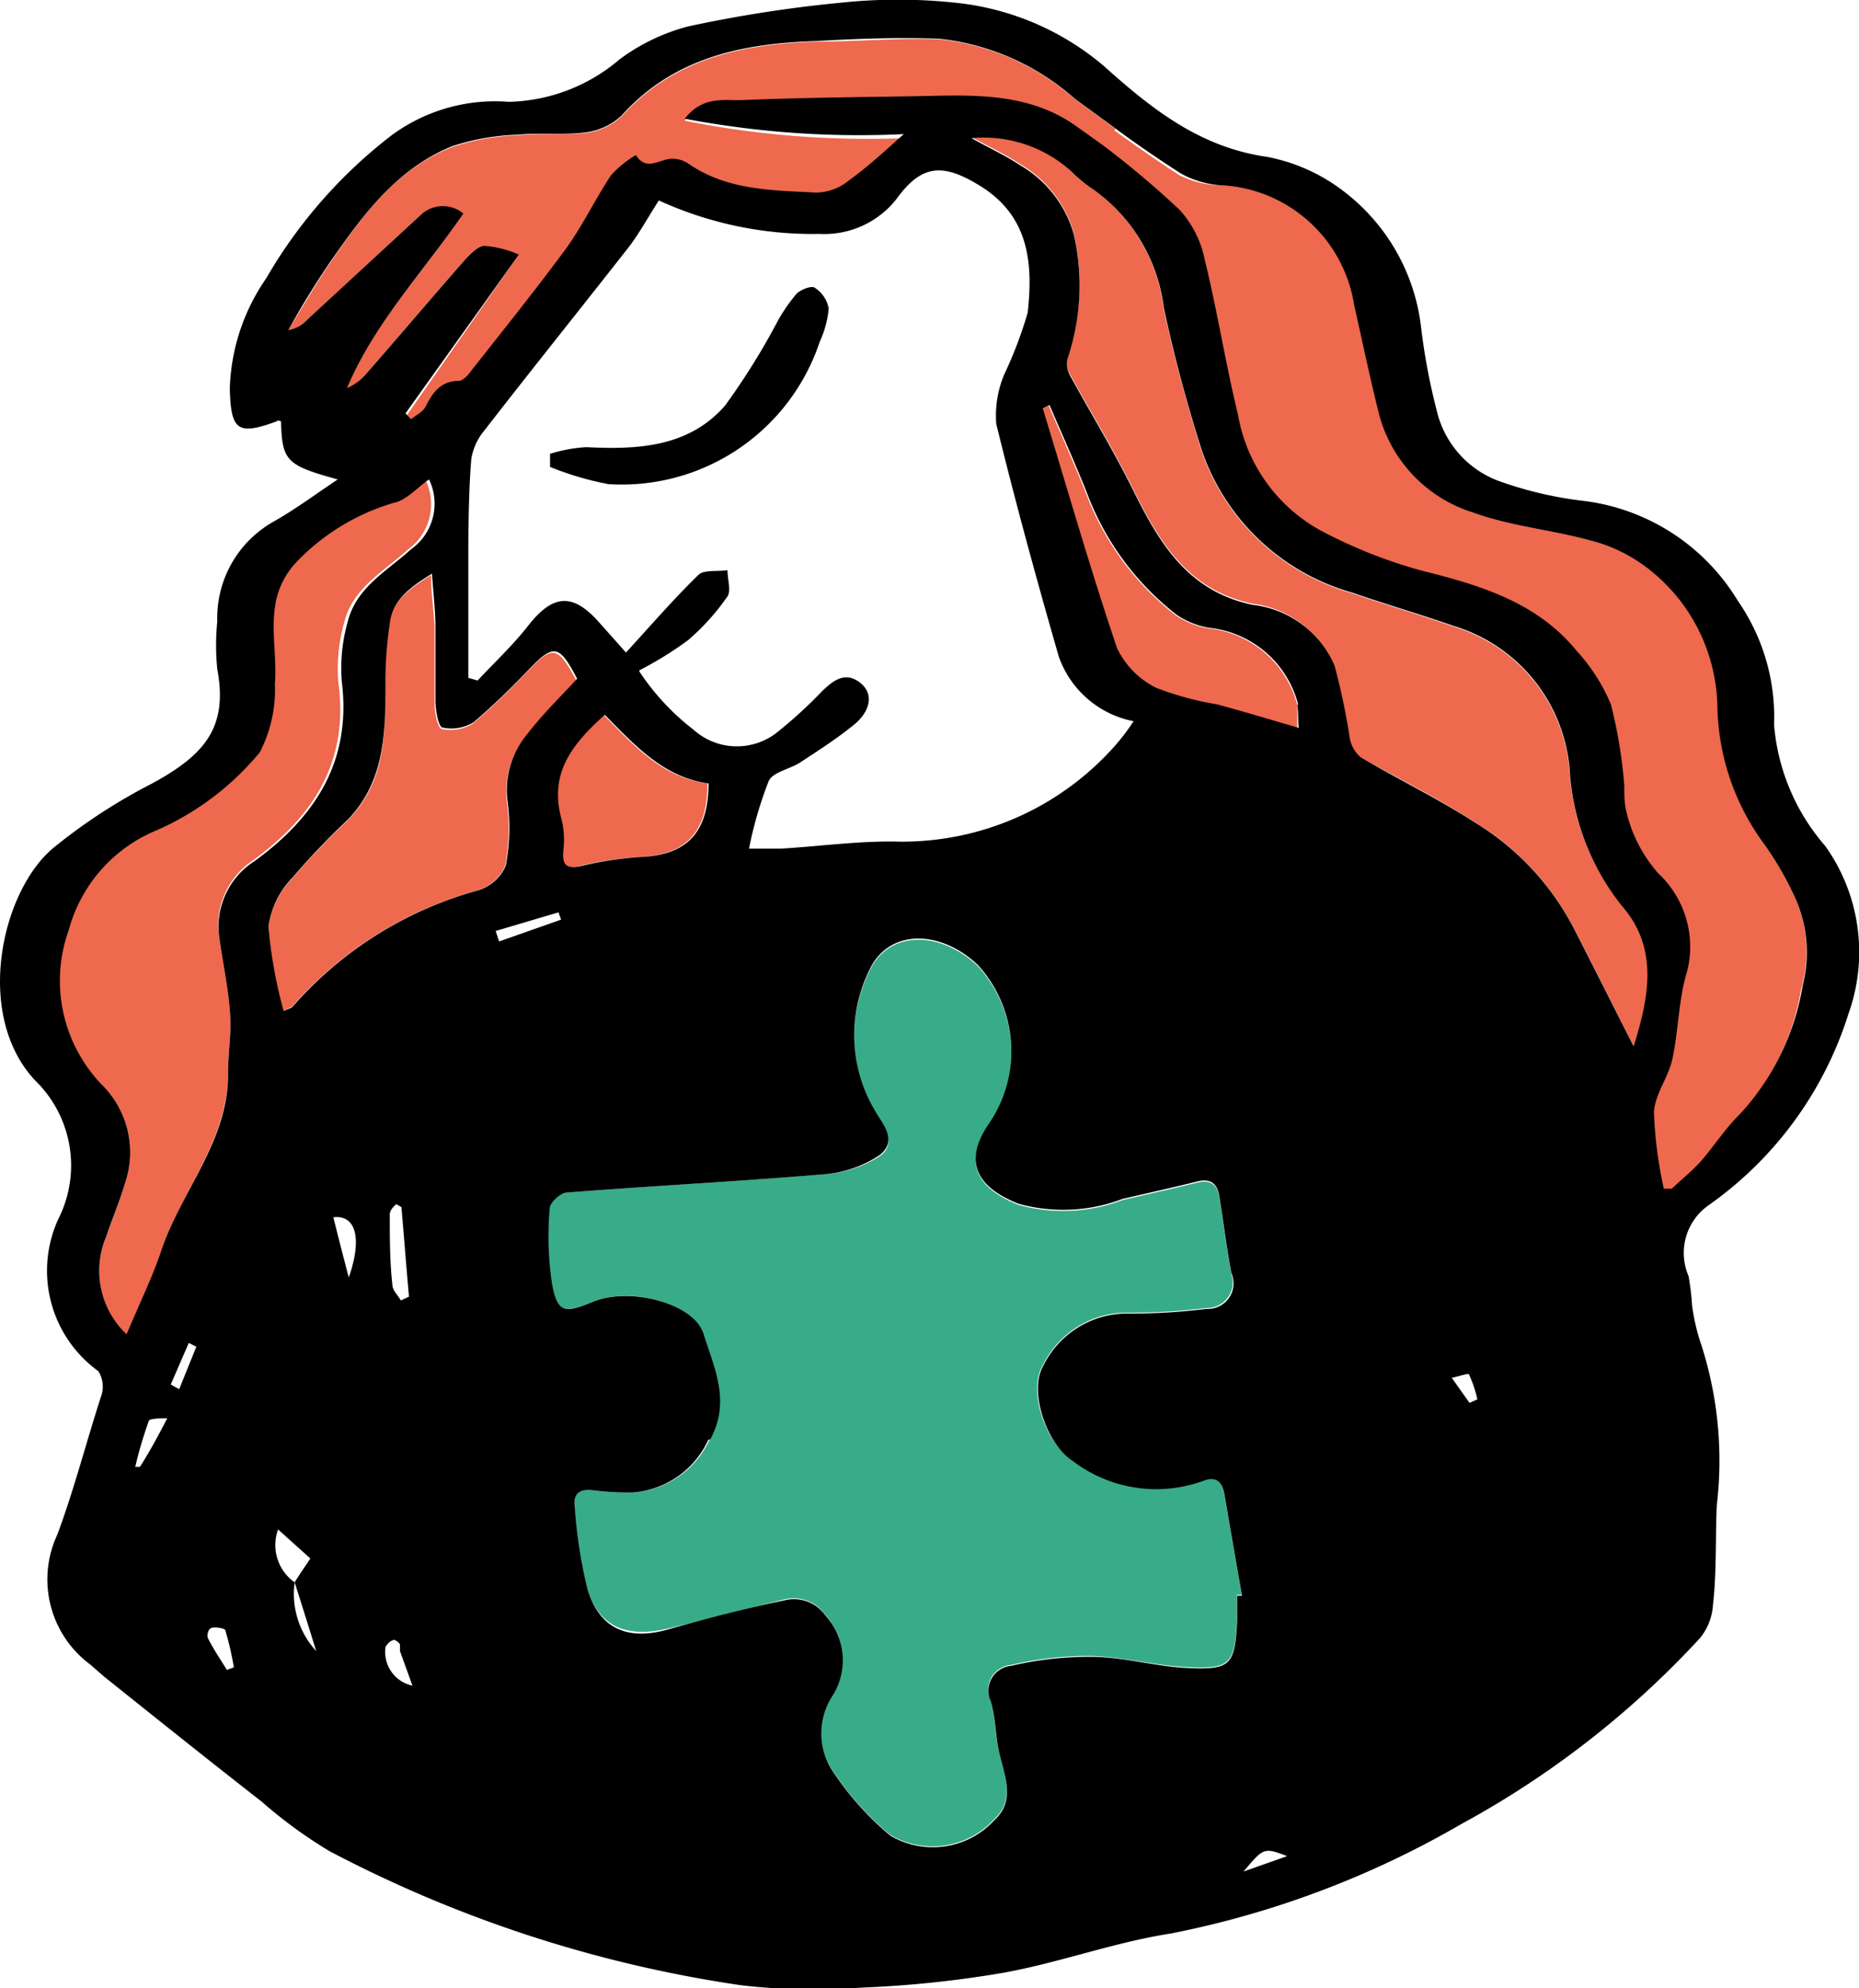 <svg xmlns="http://www.w3.org/2000/svg" viewBox="0 0 63.91 68.34"><defs><style>.cls-1{fill:#38ac88;}.cls-2{fill:#ee694e;}</style></defs><title>postvention-icon</title><g id="Layer_2" data-name="Layer 2"><g id="Layer_1-2" data-name="Layer 1"><path class="cls-1" d="M20,52.05c-.07-.51.21-.63.66-.57a9.88,9.88,0,0,0,1.33.07,3.11,3.11,0,0,0,2.66-1.83c.72-1.31.12-2.48-.23-3.61s-2.6-1.64-3.85-1.1c-.9.4-1.18.33-1.36-.62a10.92,10.92,0,0,1-.08-2.62c0-.19.38-.51.6-.53,2.95-.23,5.91-.38,8.86-.63A4,4,0,0,0,30.48,40c.66-.45.1-1.09-.13-1.5a5.07,5.07,0,0,1-.22-4.85c.64-1.42,2.41-1.44,3.73-.2a4.4,4.4,0,0,1,.39,5.46c-1,1.45-.22,2.26,1,2.75a5.73,5.73,0,0,0,3.59-.16c.86-.2,1.72-.39,2.57-.6.47-.12.7.09.76.52.14.87.25,1.75.41,2.62a.88.88,0,0,1-.86,1.17,21.49,21.49,0,0,1-2.78.16,3.21,3.21,0,0,0-2.83,1.79c-.55.87.09,2.71,1,3.27a4.73,4.73,0,0,0,4.5.69c.41-.16.64,0,.72.44.2,1.17.4,2.34.61,3.51l-.17,0c0,.29,0,.57,0,.86-.08,1.54-.21,1.7-1.78,1.62-1.08-.06-2.15-.35-3.23-.38a11.68,11.68,0,0,0-2.76.31.86.86,0,0,0-.7,1.22c.17.56.16,1.18.29,1.76.19.81.57,1.66-.17,2.33a2.87,2.87,0,0,1-3.58.52,10.34,10.34,0,0,1-2-2.25,2.36,2.36,0,0,1,0-2.52,2.28,2.28,0,0,0-.23-2.8,1.32,1.32,0,0,0-1.41-.51c-1.34.33-2.67.69-4,1s-2.35,0-2.76-1.38A16.52,16.52,0,0,1,20,52.05Z" transform="translate(-0.25 -0.25)"/><path class="cls-2" d="M21,24.82c1.05,1.06,2,2.15,3.57,2.36,0,1.72-.76,2.47-2.41,2.53a12.17,12.17,0,0,0-2,.31c-.53.11-.65-.06-.6-.56a3,3,0,0,0-.07-1.07C19.12,26.81,19.93,25.78,21,24.82Z" transform="translate(-0.25 -0.25)"/><path class="cls-2" d="M4.54,40.94a3.27,3.27,0,0,0-.82-3.44,5.14,5.14,0,0,1-1.23-5.25,5.16,5.16,0,0,1,3-3.43,9.59,9.59,0,0,0,3.57-2.69,4.66,4.66,0,0,0,.52-2.35c.07-.87-.12-1.76,0-2.62a2.76,2.76,0,0,1,.78-1.61,7.57,7.57,0,0,1,3.32-2c.43-.09.8-.53,1.2-.8a1.92,1.92,0,0,1-.62,2.4c-.81.74-1.87,1.3-2.17,2.47a5.85,5.85,0,0,0-.21,2.07c.38,2.74-.86,4.65-3,6.18A2.67,2.67,0,0,0,7.8,32.56c.12.85.3,1.69.36,2.55.05.65-.08,1.32-.07,2,0,2.35-1.61,4.07-2.3,6.15-.32,1-.77,1.86-1.19,2.86a3,3,0,0,1-.7-3.35C4.1,42.15,4.36,41.56,4.54,40.94Z" transform="translate(-0.25 -0.25)"/><path class="cls-2" d="M18.35,25.53a3,3,0,0,0-.68,2.23A7,7,0,0,1,17.62,30a1.51,1.51,0,0,1-.94.85,13.06,13.06,0,0,0-6.39,4s-.13.07-.31.15a16.13,16.13,0,0,1-.5-2.91,3,3,0,0,1,.8-1.63,25.69,25.69,0,0,1,1.91-2c1.33-1.34,1.32-3,1.28-4.73a13.6,13.6,0,0,1,.15-2c.09-.77.63-1.21,1.45-1.71,0,.72.11,1.28.12,1.85,0,.85,0,1.72,0,2.57,0,.31.11.84.25.87a1.46,1.46,0,0,0,1.07-.19,25.35,25.35,0,0,0,1.91-1.83c.83-.86,1-.84,1.64.34C19.51,24.23,18.88,24.84,18.35,25.53Z" transform="translate(-0.25 -0.25)"/><path class="cls-2" d="M11.59,9.3c1.12-1.64,2.3-3.26,4.22-4a8,8,0,0,1,2.25-.4c.77-.08,1.56,0,2.33-.08a2.21,2.21,0,0,0,1.24-.58c1.81-2,4.18-2.48,6.71-2.56,1.4,0,2.8-.13,4.2-.08a8.39,8.39,0,0,1,4.69,2.08l1.37,1-.45.62-.94-.67c-1.71-1.16-3.71-1-5.65-1s-3.85.05-5.77.13c-.63,0-1.36-.17-2,.64A32.1,32.1,0,0,0,31.32,5c-.65.56-1.23,1.12-1.87,1.58A1.83,1.83,0,0,1,28.32,7c-1.51-.13-3.08-.12-4.41-1a1,1,0,0,0-.64-.16c-.41.06-.82.41-1.16-.13a3.66,3.66,0,0,0-.85.69c-.55.81-1,1.72-1.54,2.51-1.06,1.44-2.18,2.83-3.29,4.24-.1.14-.27.31-.41.32-.63,0-.9.41-1.14.89-.09.18-.33.29-.5.43l-.19-.2L18.09,9a3.65,3.65,0,0,0-1.21-.28c-.25,0-.51.31-.71.53-1.13,1.29-2.24,2.6-3.37,3.89a1.81,1.81,0,0,1-.64.47c.95-2.25,2.65-4,4-6a1.11,1.11,0,0,0-1.49.07l-3.88,3.58a1.15,1.15,0,0,1-.65.36C10.63,10.85,11.08,10.05,11.59,9.3Z" transform="translate(-0.25 -0.25)"/><path class="cls-2" d="M42.25,6.62a4.87,4.87,0,0,1,4.56,4.1c.28,1.24.54,2.49.85,3.73a4.83,4.83,0,0,0,3.25,3.42c1.28.47,2.67.59,4,.95a5.43,5.43,0,0,1,1.87.87,6.14,6.14,0,0,1,2.52,4.81,8.21,8.21,0,0,0,1.63,4.79A11.09,11.09,0,0,1,62,31.19a4.59,4.59,0,0,1,.17,3.06A8.54,8.54,0,0,1,60,38.66c-.5.49-.88,1.09-1.34,1.62-.31.34-.67.63-1,.94l-.27,0a14.7,14.7,0,0,1-.34-2.61c0-.62.49-1.2.63-1.83.22-1,.21-2.09.52-3.07a3.45,3.45,0,0,0-1-3.33,4.9,4.9,0,0,1-1.09-2.09c-.07-.3,0-.62-.08-.93a16.24,16.24,0,0,0-.46-2.79,6.32,6.32,0,0,0-1.17-1.83c-1.38-1.71-3.35-2.28-5.39-2.78a17,17,0,0,1-3.39-1.35,5.63,5.63,0,0,1-2.87-4c-.43-1.76-.71-3.56-1.14-5.31a3.6,3.6,0,0,0-.86-1.72,31.81,31.81,0,0,0-2.66-2.24l.45-.62c.74.53,1.49,1.06,2.25,1.55A3.31,3.31,0,0,0,42.25,6.62Z" transform="translate(-0.25 -0.25)"/><path class="cls-2" d="M37.7,6.67a5.86,5.86,0,0,1,2.55,4.18q.53,2.42,1.27,4.79a7.66,7.66,0,0,0,5.21,5c1.15.4,2.32.74,3.47,1.14a5.64,5.64,0,0,1,4,4.91A8.3,8.3,0,0,0,56,31.37c1.25,1.42,1,3.08.41,4.83-.72-1.42-1.39-2.75-2.07-4.08a9.25,9.25,0,0,0-3.4-3.62C49.68,27.69,48.32,27,47,26.27a1.12,1.12,0,0,1-.38-.68,22.55,22.55,0,0,0-.52-2.47A3.49,3.49,0,0,0,43.31,21c-2.22-.47-3.19-2.1-4.09-3.91-.66-1.34-1.44-2.62-2.16-3.93a.87.87,0,0,1-.12-.59,7.92,7.92,0,0,0,.23-4.29,4,4,0,0,0-1.85-2.39c-.51-.34-1.08-.6-1.67-.93A4.47,4.47,0,0,1,37.1,6.16,4.77,4.77,0,0,0,37.7,6.67Z" transform="translate(-0.25 -0.25)"/><path class="cls-2" d="M38.62,22.54c-.92-2.72-1.71-5.48-2.55-8.23l.23-.12c.43,1,.88,2,1.28,3a9.53,9.53,0,0,0,3.09,4.21,2.8,2.8,0,0,0,1.13.45,3.54,3.54,0,0,1,3.05,2.64c0,.24,0,.5,0,.8-1-.29-1.89-.56-2.81-.81A10.22,10.22,0,0,1,40,23.89,2.9,2.9,0,0,1,38.62,22.54Z" transform="translate(-0.25 -0.25)"/><path d="M28.74,10.85A3.48,3.48,0,0,1,28.43,12a7.17,7.17,0,0,1-7.27,4.89,10.66,10.66,0,0,1-2-.59c0-.15,0-.3,0-.45a5.08,5.08,0,0,1,1.25-.23c1.77.09,3.51,0,4.76-1.42A23.8,23.8,0,0,0,27,11.26a6,6,0,0,1,.64-.92c.15-.14.51-.28.62-.2A1.09,1.09,0,0,1,28.74,10.85Z" transform="translate(-0.25 -0.25)"/><path d="M10.39,54.63v0Z" transform="translate(-0.25 -0.25)"/><path d="M43,64.58l1.5-.53C43.7,63.75,43.7,63.75,43,64.58Zm1.88-40.11a3.54,3.54,0,0,0-3.05-2.64,2.8,2.8,0,0,1-1.13-.45,9.53,9.53,0,0,1-3.09-4.21c-.4-1-.85-2-1.28-3l-.23.12c.84,2.75,1.63,5.51,2.55,8.23A2.9,2.9,0,0,0,40,23.89a10.22,10.22,0,0,0,2.09.57c.92.25,1.82.52,2.81.81C44.87,25,44.89,24.71,44.85,24.47ZM37.1,6.16A4.47,4.47,0,0,0,33.65,5c.59.33,1.16.59,1.67.93a4,4,0,0,1,1.85,2.39,7.92,7.92,0,0,1-.23,4.29.87.87,0,0,0,.12.59c.72,1.31,1.5,2.59,2.16,3.93.9,1.81,1.87,3.44,4.09,3.91a3.49,3.49,0,0,1,2.82,2.09,22.55,22.55,0,0,1,.52,2.47,1.12,1.12,0,0,0,.38.68c1.29.76,2.65,1.42,3.91,2.23a9.25,9.25,0,0,1,3.4,3.62c.68,1.33,1.35,2.66,2.07,4.08.56-1.75.84-3.41-.41-4.83a8.3,8.3,0,0,1-1.79-4.71,5.64,5.64,0,0,0-4-4.91c-1.15-.4-2.32-.74-3.47-1.14a7.66,7.66,0,0,1-5.21-5q-.75-2.37-1.27-4.79A5.86,5.86,0,0,0,37.7,6.67,4.77,4.77,0,0,1,37.1,6.16ZM6.41,48,7,46.54l-.26-.13-.62,1.43ZM6,49c-.15,0-.58,0-.63.08a13.89,13.89,0,0,0-.47,1.59l.16,0C5.4,50.14,5.7,49.58,6,49Zm7.51,7.83a1.18,1.18,0,0,0,.92,1.36L14,57c0-.07,0-.17,0-.22s-.17-.18-.22-.16A.42.42,0,0,0,13.54,56.81Zm-5.22.73A10.79,10.79,0,0,0,8,56.3c0-.08-.31-.13-.46-.1s-.18.28-.14.36c.19.38.43.73.65,1.09Zm9-25.31.12.36,2.13-.75-.09-.25Zm7.31,17.49A3.11,3.11,0,0,1,22,51.55a9.88,9.88,0,0,1-1.33-.07c-.45-.06-.73.06-.66.57a16.52,16.52,0,0,0,.44,2.83c.41,1.36,1.38,1.77,2.76,1.38s2.65-.72,4-1a1.32,1.32,0,0,1,1.41.51,2.28,2.28,0,0,1,.23,2.8,2.36,2.36,0,0,0,0,2.52,10.34,10.34,0,0,0,2,2.25,2.87,2.87,0,0,0,3.58-.52c.74-.67.36-1.52.17-2.33-.13-.58-.12-1.2-.29-1.76a.86.86,0,0,1,.7-1.22,11.68,11.68,0,0,1,2.76-.31c1.08,0,2.15.32,3.23.38,1.57.08,1.7-.08,1.78-1.62,0-.29,0-.57,0-.86l.17,0c-.21-1.17-.41-2.34-.61-3.51-.08-.44-.31-.6-.72-.44a4.73,4.73,0,0,1-4.5-.69c-.88-.56-1.52-2.4-1-3.27a3.21,3.21,0,0,1,2.83-1.79,21.49,21.49,0,0,0,2.78-.16A.88.88,0,0,0,42.58,44c-.16-.87-.27-1.75-.41-2.62-.06-.43-.29-.64-.76-.52-.85.21-1.71.4-2.57.6a5.73,5.73,0,0,1-3.59.16c-1.22-.49-2-1.3-1-2.75a4.4,4.4,0,0,0-.39-5.46c-1.32-1.24-3.09-1.22-3.73.2a5.07,5.07,0,0,0,.22,4.85c.23.41.79,1,.13,1.5a4,4,0,0,1-1.87.65c-2.95.25-5.91.4-8.86.63-.22,0-.59.34-.6.53a10.92,10.92,0,0,0,.08,2.62c.18,1,.46,1,1.36.62,1.25-.54,3.51,0,3.85,1.1S25.39,48.41,24.67,49.72ZM12.24,44.16c.48-1.37.23-2.16-.53-2.07C11.88,42.78,12.06,43.47,12.24,44.16ZM11.12,57c-.24-.78-.49-1.57-.74-2.36v0c.14-.23.29-.45.54-.82l-1.11-1a1.57,1.57,0,0,0,.57,1.82h0v0A2.9,2.9,0,0,0,11.12,57ZM13.65,42c0,.8,0,1.61.09,2.41,0,.19.19.36.29.54l.28-.13c-.09-1-.17-2.06-.26-3.08l-.18-.1C13.79,41.72,13.65,41.84,13.65,42Zm8.58-18.67a8.32,8.32,0,0,0,1.86,2,2.23,2.23,0,0,0,2.88.09A15.8,15.8,0,0,0,28.52,24c.38-.36.78-.68,1.29-.29s.35,1-.2,1.45-1.21.88-1.84,1.29c-.36.24-.94.33-1.09.64A13.49,13.49,0,0,0,26,29.42c.42,0,.76,0,1.09,0,1.37-.08,2.75-.28,4.12-.24a9.77,9.77,0,0,0,7.33-3.25,7.09,7.09,0,0,0,.68-.89,3.42,3.42,0,0,1-2.57-2.22c-.76-2.64-1.49-5.3-2.15-8a3.66,3.66,0,0,1,.27-1.69A14.29,14.29,0,0,0,35.58,11c.19-1.7.05-3.33-1.65-4.37-1.27-.78-2-.73-2.86.46a3.15,3.15,0,0,1-2.64,1.2A12.7,12.7,0,0,1,22.9,7.14c-.36.56-.65,1.09-1,1.56-1.66,2.12-3.35,4.22-5,6.35a2,2,0,0,0-.45,1c-.08,1-.09,2-.1,2.94,0,1.52,0,3,0,4.56l.32.09c.58-.62,1.2-1.2,1.72-1.86.87-1.12,1.56-1.17,2.49-.1l.89,1c.86-.94,1.64-1.84,2.49-2.67.19-.18.63-.11,1-.16,0,.31.13.7,0,.9a8,8,0,0,1-1.35,1.5A12,12,0,0,1,22.23,23.29ZM3.72,37.5a3.27,3.27,0,0,1,.82,3.44c-.18.62-.44,1.21-.64,1.82a3,3,0,0,0,.7,3.35c.42-1,.87-1.91,1.19-2.86.69-2.08,2.34-3.8,2.3-6.15,0-.67.12-1.34.07-2-.06-.86-.24-1.7-.36-2.55A2.67,2.67,0,0,1,9,29.85c2.1-1.53,3.34-3.44,3-6.18a5.85,5.85,0,0,1,.21-2.07c.3-1.17,1.36-1.73,2.17-2.47a1.92,1.92,0,0,0,.62-2.4c-.4.27-.77.71-1.2.8a7.57,7.57,0,0,0-3.32,2,2.76,2.76,0,0,0-.78,1.61c-.12.86.07,1.75,0,2.62a4.66,4.66,0,0,1-.52,2.35,9.59,9.59,0,0,1-3.57,2.69,5.16,5.16,0,0,0-3,3.43A5.14,5.14,0,0,0,3.72,37.5ZM24.61,27.18c-1.54-.21-2.52-1.3-3.57-2.36-1.11,1-1.92,2-1.49,3.57a3,3,0,0,1,.07,1.07c-.05.5.07.67.6.56a12.17,12.17,0,0,1,2-.31C23.85,29.65,24.6,28.9,24.61,27.18ZM15.81,5.27c-1.92.77-3.1,2.39-4.22,4-.51.75-1,1.55-1.43,2.33a1.15,1.15,0,0,0,.65-.36l3.88-3.58a1.11,1.11,0,0,1,1.49-.07c-1.37,2-3.07,3.78-4,6a1.81,1.81,0,0,0,.64-.47c1.13-1.29,2.24-2.6,3.37-3.89.2-.22.46-.51.71-.53A3.65,3.65,0,0,1,18.09,9l-3.9,5.46.19.2c.17-.14.41-.25.5-.43.24-.48.51-.88,1.14-.89.14,0,.31-.18.41-.32,1.11-1.41,2.23-2.8,3.29-4.24.57-.79,1-1.7,1.54-2.51a3.66,3.66,0,0,1,.85-.69c.34.54.75.19,1.16.13a1,1,0,0,1,.64.16c1.33.93,2.9.92,4.41,1a1.83,1.83,0,0,0,1.13-.43c.64-.46,1.22-1,1.87-1.58a32.1,32.1,0,0,1-7.53-.53c.64-.81,1.37-.61,2-.64,1.92-.08,3.85-.1,5.77-.13s3.94-.2,5.65,1l.94.67a31.81,31.81,0,0,1,2.66,2.24,3.6,3.6,0,0,1,.86,1.72c.43,1.75.71,3.55,1.14,5.31a5.63,5.63,0,0,0,2.87,4,17,17,0,0,0,3.39,1.35c2,.5,4,1.07,5.39,2.78a6.32,6.32,0,0,1,1.17,1.83,16.24,16.24,0,0,1,.46,2.79c0,.31,0,.63.08.93a4.9,4.9,0,0,0,1.09,2.09,3.45,3.45,0,0,1,1,3.33c-.31,1-.3,2.06-.52,3.07-.14.63-.61,1.21-.63,1.83a14.7,14.7,0,0,0,.34,2.61l.27,0c.33-.31.69-.6,1-.94.46-.53.84-1.13,1.34-1.62a8.54,8.54,0,0,0,2.16-4.41A4.59,4.59,0,0,0,62,31.19a11.09,11.09,0,0,0-1.08-1.9,8.21,8.21,0,0,1-1.63-4.79,6.14,6.14,0,0,0-2.52-4.81,5.43,5.43,0,0,0-1.87-.87c-1.32-.36-2.71-.48-4-.95a4.83,4.83,0,0,1-3.25-3.42c-.31-1.24-.57-2.49-.85-3.73a4.87,4.87,0,0,0-4.56-4.1,3.31,3.31,0,0,1-1.4-.41c-.76-.49-1.51-1-2.25-1.55l-1.37-1a8.39,8.39,0,0,0-4.69-2.08c-1.4-.05-2.8,0-4.2.08-2.53.08-4.9.55-6.71,2.56a2.21,2.21,0,0,1-1.24.58c-.77.1-1.56,0-2.33.08A8,8,0,0,0,15.81,5.27ZM9.69,18.16c.75-.43,1.45-.95,2.17-1.43-1.77-.49-1.91-.63-1.95-2-.05,0-.1-.06-.14,0-1.36.5-1.58.31-1.62-1.11A7,7,0,0,1,9.4,9.82a16.82,16.82,0,0,1,4.34-4.94,6,6,0,0,1,4-1.13,6.06,6.06,0,0,0,3.81-1.46,6.9,6.9,0,0,1,2.35-1.13A45.41,45.41,0,0,1,29.19.34a18.54,18.54,0,0,1,3.87,0A9.33,9.33,0,0,1,38.2,2.52C39.85,4,41.5,5.31,43.8,5.64A6.24,6.24,0,0,1,46.54,6.9a6.86,6.86,0,0,1,2.56,4.56,21.64,21.64,0,0,0,.54,2.89,3.41,3.41,0,0,0,2.27,2.48,13,13,0,0,0,2.81.64A7.23,7.23,0,0,1,60,20.91a7,7,0,0,1,1.24,4.25A7.25,7.25,0,0,0,63,29.33a6.28,6.28,0,0,1,.8,5.76A12.7,12.7,0,0,1,59,41.67a2,2,0,0,0-.7,2.44,8.63,8.63,0,0,1,.12,1,7,7,0,0,0,.32,1.37A13,13,0,0,1,59.27,52c-.05,1.13,0,2.28-.13,3.41a2,2,0,0,1-.45,1.15,31.8,31.8,0,0,1-8.19,6.38,32.29,32.29,0,0,1-10,3.77c-1.94.3-3.82,1-5.76,1.35a37.74,37.74,0,0,1-4.87.51,21.91,21.91,0,0,1-4.13-.08,44,44,0,0,1-14.16-4.61,16,16,0,0,1-2.33-1.7c-1.82-1.42-3.62-2.86-5.42-4.3l-.47-.41A3.64,3.64,0,0,1,2.22,53c.59-1.58,1-3.21,1.53-4.83a1,1,0,0,0-.12-.79,4.26,4.26,0,0,1-1.37-5.24,4.07,4.07,0,0,0-.8-4.75c-2.12-2.26-1.16-6.52.63-8a19.33,19.33,0,0,1,3.37-2.2c1.85-1,2.63-1.95,2.26-3.94a8.14,8.14,0,0,1,0-1.64A3.8,3.8,0,0,1,9.69,18.16ZM9.48,32.09A16.13,16.13,0,0,0,10,35c.18-.08.27-.1.31-.15a13.06,13.06,0,0,1,6.39-4,1.51,1.51,0,0,0,.94-.85,7,7,0,0,0,.05-2.28,3,3,0,0,1,.68-2.23c.53-.69,1.16-1.3,1.72-1.91-.61-1.18-.81-1.2-1.64-.34a25.35,25.35,0,0,1-1.91,1.83,1.46,1.46,0,0,1-1.07.19c-.14,0-.24-.56-.25-.87,0-.85,0-1.72,0-2.57,0-.57-.07-1.13-.12-1.85-.82.5-1.36.94-1.45,1.71a13.6,13.6,0,0,0-.15,2c0,1.71,0,3.39-1.28,4.73a25.69,25.69,0,0,0-1.91,2A3,3,0,0,0,9.48,32.09ZM50.77,48.47l.27-.12a4.14,4.14,0,0,0-.29-.86c0-.05-.39.08-.59.12Z" transform="translate(-0.25 -0.25)"/></g></g></svg>